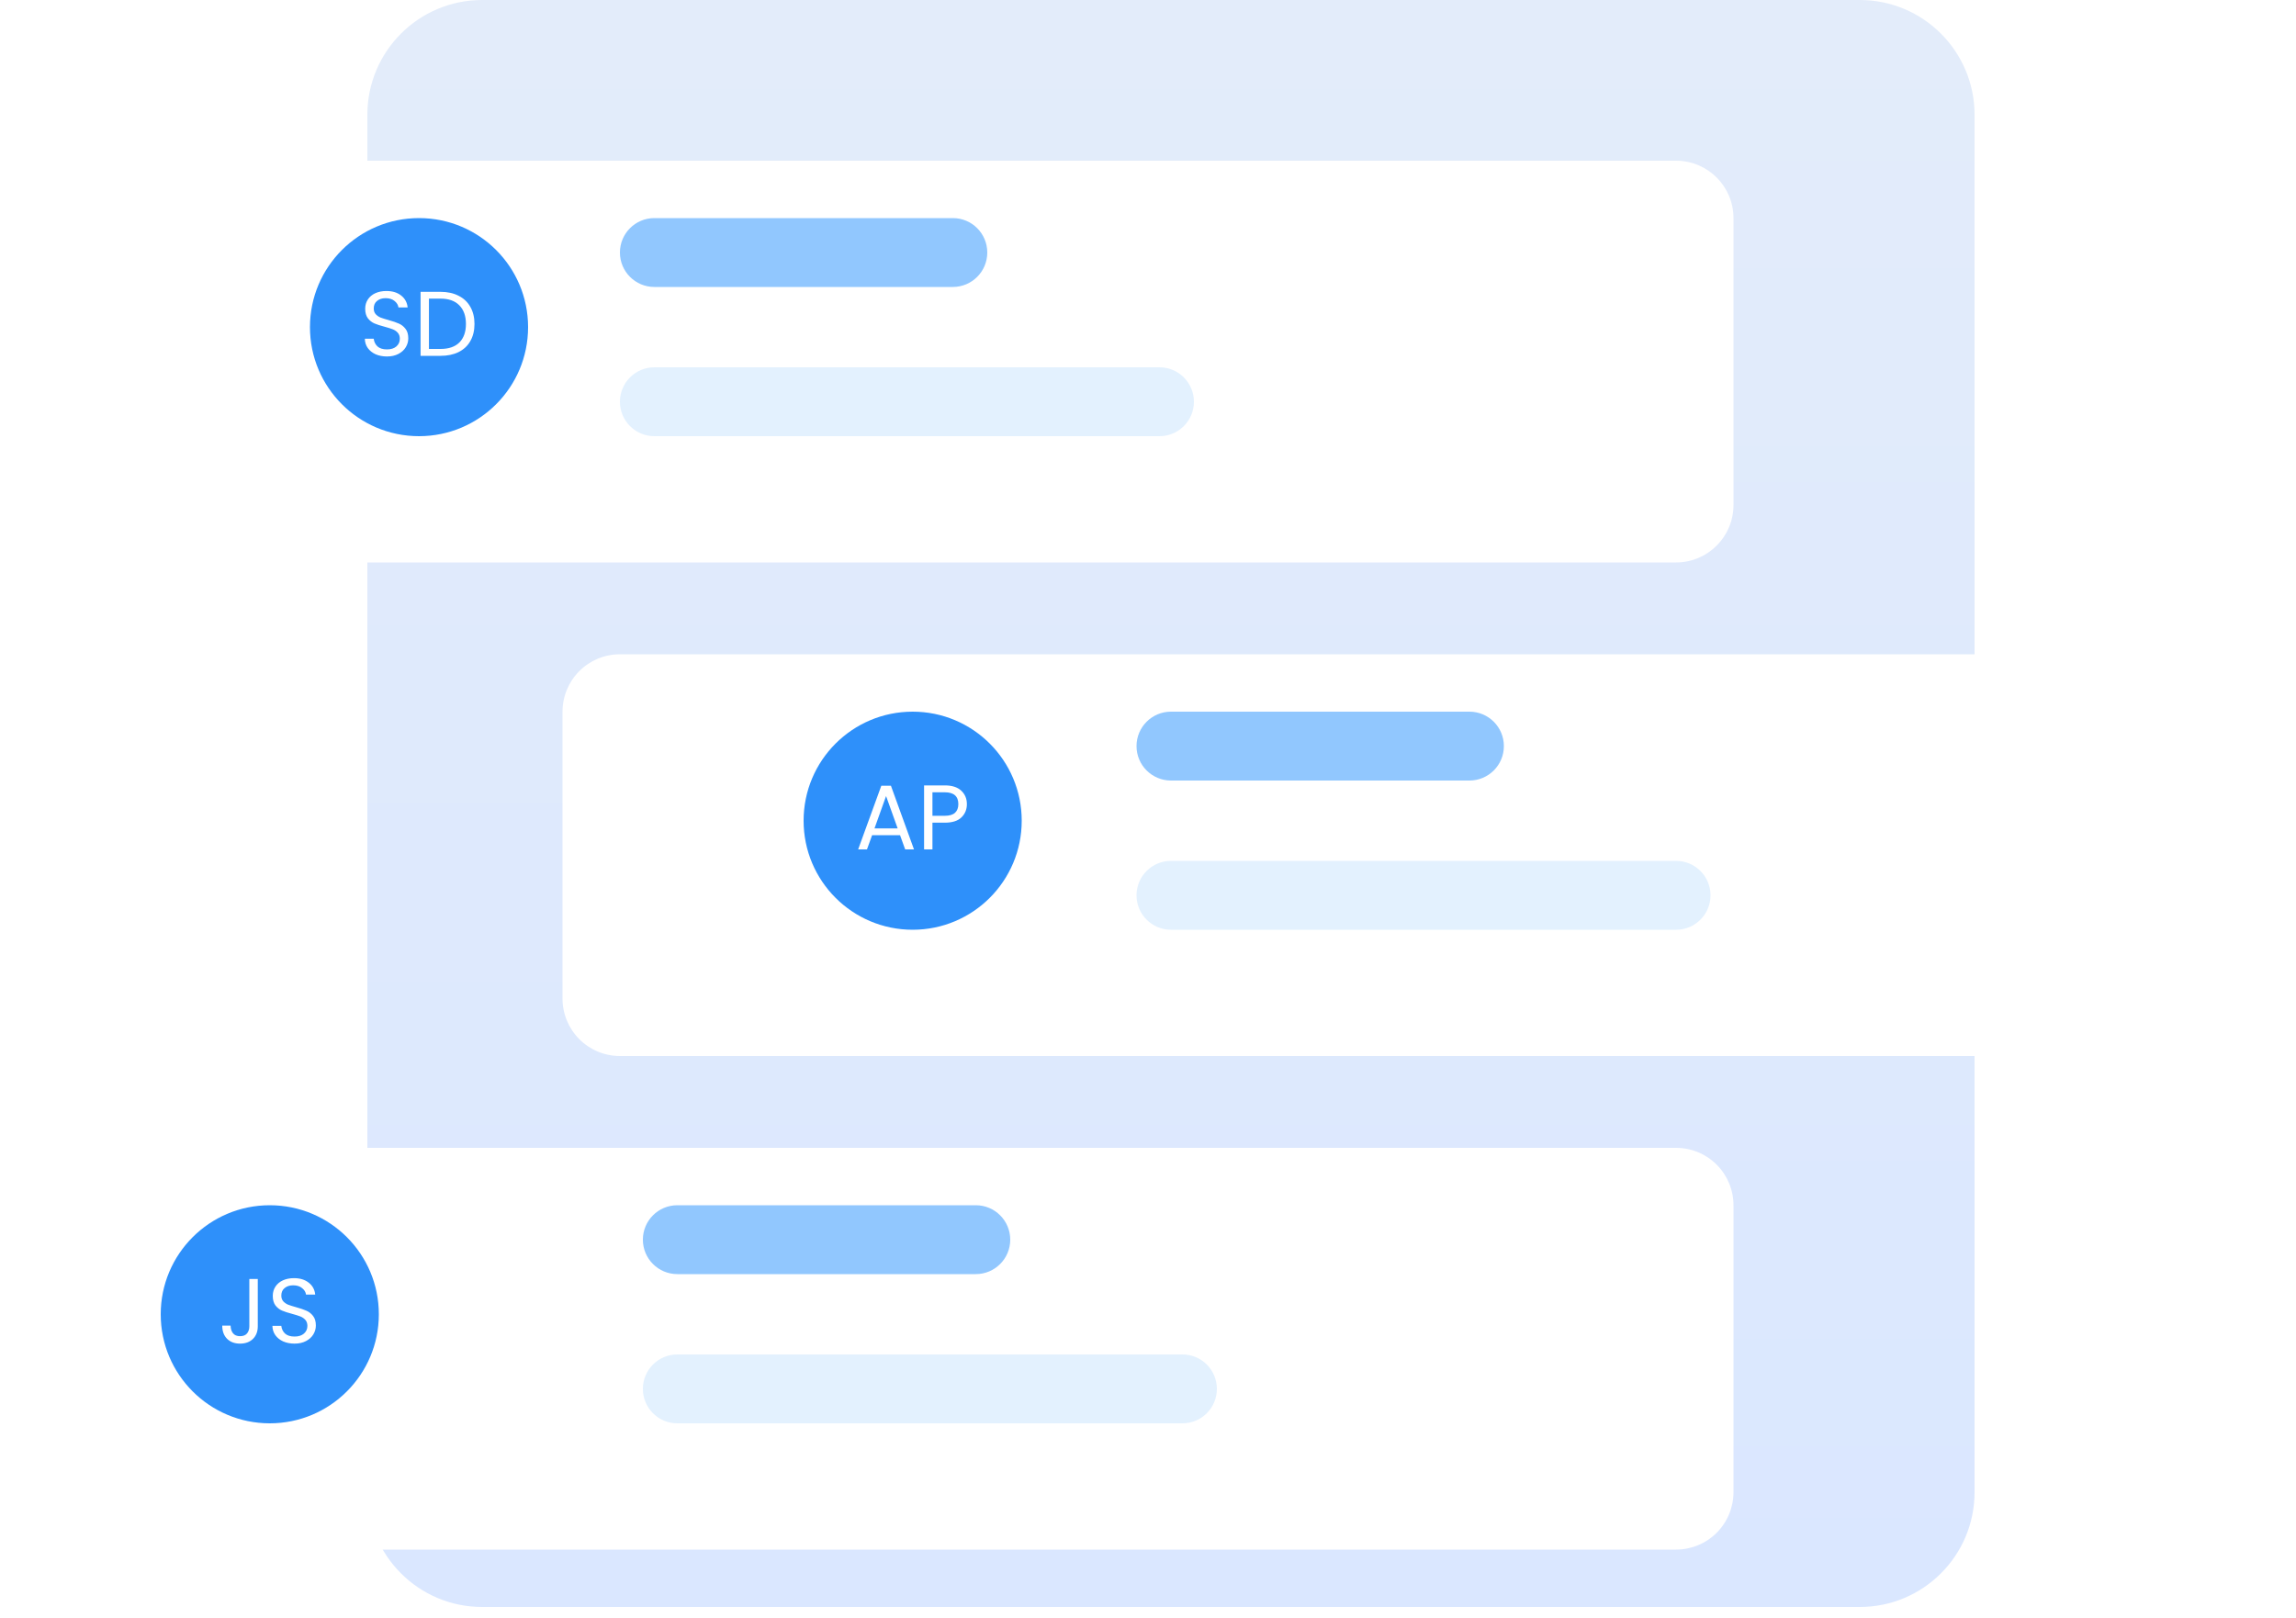 <svg width="200" height="141" viewBox="0 0 200 141" fill="none" xmlns="http://www.w3.org/2000/svg">
<path d="M162 0H42C36.477 0 32 4.477 32 10V130C32 135.523 36.477 140 42 140H162C167.523 140 172 135.523 172 130V10C172 4.477 167.523 0 162 0Z" fill="url(#paint0_linear_5292_464358)"/>
<g filter="url(#filter0_d_5292_464358)">
<path d="M54 54H189C190.326 54 191.598 54.527 192.536 55.465C193.473 56.402 194 57.674 194 59V84C194 85.326 193.473 86.598 192.536 87.535C191.598 88.473 190.326 89 189 89H54C52.674 89 51.402 88.473 50.465 87.535C49.527 86.598 49 85.326 49 84V59C49 57.674 49.527 56.402 50.465 55.465C51.402 54.527 52.674 54 54 54V54Z" fill="white"/>
</g>
<path d="M128 62H102C100.343 62 99 63.343 99 65C99 66.657 100.343 68 102 68H128C129.657 68 131 66.657 131 65C131 63.343 129.657 62 128 62Z" fill="#91C7FE"/>
<path d="M146 75H102C100.343 75 99 76.343 99 78C99 79.657 100.343 81 102 81H146C147.657 81 149 79.657 149 78C149 76.343 147.657 75 146 75Z" fill="#E3F1FE"/>
<path d="M79.5 81C84.747 81 89 76.747 89 71.5C89 66.253 84.747 62 79.5 62C74.253 62 70 66.253 70 71.5C70 76.747 74.253 81 79.5 81Z" fill="#2E90FA"/>
<path d="M78.4 72.76H75.968L75.52 74H74.752L76.768 68.456H77.608L79.616 74H78.848L78.4 72.76ZM78.192 72.168L77.184 69.352L76.176 72.168H78.192ZM84.223 70.056C84.223 70.52 84.063 70.907 83.743 71.216C83.428 71.52 82.946 71.672 82.295 71.672H81.223V74H80.495V68.424H82.295C82.924 68.424 83.402 68.576 83.727 68.88C84.058 69.184 84.223 69.576 84.223 70.056ZM82.295 71.072C82.7 71.072 82.999 70.984 83.191 70.808C83.383 70.632 83.479 70.381 83.479 70.056C83.479 69.368 83.084 69.024 82.295 69.024H81.223V71.072H82.295Z" fill="white"/>
<g filter="url(#filter1_d_5292_464358)">
<path d="M11 97H146C147.326 97 148.598 97.527 149.536 98.465C150.473 99.402 151 100.674 151 102V127C151 128.326 150.473 129.598 149.536 130.536C148.598 131.473 147.326 132 146 132H11C9.674 132 8.402 131.473 7.464 130.536C6.527 129.598 6 128.326 6 127V102C6 100.674 6.527 99.402 7.464 98.465C8.402 97.527 9.674 97 11 97V97Z" fill="white"/>
</g>
<path d="M85 105H59C57.343 105 56 106.343 56 108C56 109.657 57.343 111 59 111H85C86.657 111 88 109.657 88 108C88 106.343 86.657 105 85 105Z" fill="#91C7FE"/>
<path d="M103 118H59C57.343 118 56 119.343 56 121C56 122.657 57.343 124 59 124H103C104.657 124 106 122.657 106 121C106 119.343 104.657 118 103 118Z" fill="#E3F1FE"/>
<path d="M23.5 124C28.747 124 33 119.747 33 114.5C33 109.253 28.747 105 23.5 105C18.253 105 14 109.253 14 114.5C14 119.747 18.253 124 23.5 124Z" fill="#2E90FA"/>
<path d="M22.455 111.424V115.544C22.455 116.003 22.314 116.371 22.031 116.648C21.749 116.92 21.375 117.056 20.911 117.056C20.442 117.056 20.066 116.917 19.783 116.64C19.501 116.357 19.359 115.973 19.359 115.488H20.087C20.093 115.76 20.162 115.981 20.295 116.152C20.434 116.323 20.639 116.408 20.911 116.408C21.183 116.408 21.386 116.328 21.519 116.168C21.653 116.003 21.719 115.795 21.719 115.544V111.424H22.455ZM25.657 117.056C25.289 117.056 24.959 116.992 24.665 116.864C24.377 116.731 24.151 116.549 23.985 116.32C23.82 116.085 23.735 115.816 23.729 115.512H24.505C24.532 115.773 24.639 115.995 24.825 116.176C25.017 116.352 25.295 116.44 25.657 116.44C26.004 116.44 26.276 116.355 26.473 116.184C26.676 116.008 26.777 115.784 26.777 115.512C26.777 115.299 26.719 115.125 26.601 114.992C26.484 114.859 26.337 114.757 26.161 114.688C25.985 114.619 25.748 114.544 25.449 114.464C25.081 114.368 24.785 114.272 24.561 114.176C24.343 114.08 24.153 113.931 23.993 113.728C23.839 113.52 23.761 113.243 23.761 112.896C23.761 112.592 23.839 112.323 23.993 112.088C24.148 111.853 24.364 111.672 24.641 111.544C24.924 111.416 25.247 111.352 25.609 111.352C26.132 111.352 26.559 111.483 26.889 111.744C27.225 112.005 27.415 112.352 27.457 112.784H26.657C26.631 112.571 26.519 112.384 26.321 112.224C26.124 112.059 25.863 111.976 25.537 111.976C25.233 111.976 24.985 112.056 24.793 112.216C24.601 112.371 24.505 112.589 24.505 112.872C24.505 113.075 24.561 113.24 24.673 113.368C24.791 113.496 24.932 113.595 25.097 113.664C25.268 113.728 25.505 113.803 25.809 113.888C26.177 113.989 26.473 114.091 26.697 114.192C26.921 114.288 27.113 114.44 27.273 114.648C27.433 114.851 27.513 115.128 27.513 115.48C27.513 115.752 27.441 116.008 27.297 116.248C27.153 116.488 26.94 116.683 26.657 116.832C26.375 116.981 26.041 117.056 25.657 117.056Z" fill="white"/>
<g filter="url(#filter2_d_5292_464358)">
<path d="M146 11H11C8.239 11 6 13.239 6 16V41C6 43.761 8.239 46 11 46H146C148.761 46 151 43.761 151 41V16C151 13.239 148.761 11 146 11Z" fill="white"/>
</g>
<path d="M83 19H57C55.343 19 54 20.343 54 22C54 23.657 55.343 25 57 25H83C84.657 25 86 23.657 86 22C86 20.343 84.657 19 83 19Z" fill="#91C7FE"/>
<path d="M101 32H57C55.343 32 54 33.343 54 35C54 36.657 55.343 38 57 38H101C102.657 38 104 36.657 104 35C104 33.343 102.657 32 101 32Z" fill="#E3F1FE"/>
<path d="M36.5 38C41.747 38 46 33.747 46 28.5C46 23.253 41.747 19 36.5 19C31.253 19 27 23.253 27 28.5C27 33.747 31.253 38 36.5 38Z" fill="#2E90FA"/>
<path d="M33.708 31.056C33.34 31.056 33.01 30.992 32.716 30.864C32.428 30.731 32.202 30.549 32.036 30.32C31.871 30.085 31.786 29.816 31.78 29.512H32.556C32.583 29.773 32.69 29.995 32.876 30.176C33.068 30.352 33.346 30.44 33.708 30.44C34.055 30.44 34.327 30.355 34.524 30.184C34.727 30.008 34.828 29.784 34.828 29.512C34.828 29.299 34.77 29.125 34.652 28.992C34.535 28.859 34.388 28.757 34.212 28.688C34.036 28.619 33.799 28.544 33.5 28.464C33.132 28.368 32.836 28.272 32.612 28.176C32.394 28.08 32.204 27.931 32.044 27.728C31.89 27.52 31.812 27.243 31.812 26.896C31.812 26.592 31.89 26.323 32.044 26.088C32.199 25.853 32.415 25.672 32.692 25.544C32.975 25.416 33.298 25.352 33.66 25.352C34.183 25.352 34.61 25.483 34.94 25.744C35.276 26.005 35.466 26.352 35.508 26.784H34.708C34.682 26.571 34.57 26.384 34.372 26.224C34.175 26.059 33.914 25.976 33.588 25.976C33.284 25.976 33.036 26.056 32.844 26.216C32.652 26.371 32.556 26.589 32.556 26.872C32.556 27.075 32.612 27.24 32.724 27.368C32.842 27.496 32.983 27.595 33.148 27.664C33.319 27.728 33.556 27.803 33.86 27.888C34.228 27.989 34.524 28.091 34.748 28.192C34.972 28.288 35.164 28.44 35.324 28.648C35.484 28.851 35.564 29.128 35.564 29.48C35.564 29.752 35.492 30.008 35.348 30.248C35.204 30.488 34.991 30.683 34.708 30.832C34.426 30.981 34.092 31.056 33.708 31.056ZM38.371 25.424C38.98 25.424 39.505 25.539 39.947 25.768C40.395 25.992 40.737 26.315 40.971 26.736C41.212 27.157 41.331 27.653 41.331 28.224C41.331 28.795 41.212 29.291 40.971 29.712C40.737 30.128 40.395 30.448 39.947 30.672C39.505 30.891 38.98 31 38.371 31H36.636V25.424H38.371ZM38.371 30.4C39.092 30.4 39.641 30.211 40.02 29.832C40.398 29.448 40.587 28.912 40.587 28.224C40.587 27.531 40.395 26.989 40.011 26.6C39.633 26.211 39.086 26.016 38.371 26.016H37.364V30.4H38.371Z" fill="white"/>
<defs>
<filter id="filter0_d_5292_464358" x="43" y="51" width="157" height="47" filterUnits="userSpaceOnUse" color-interpolation-filters="sRGB">
<feFlood flood-opacity="0" result="BackgroundImageFix"/>
<feColorMatrix in="SourceAlpha" type="matrix" values="0 0 0 0 0 0 0 0 0 0 0 0 0 0 0 0 0 0 127 0" result="hardAlpha"/>
<feOffset dy="3"/>
<feGaussianBlur stdDeviation="3"/>
<feColorMatrix type="matrix" values="0 0 0 0 0 0 0 0 0 0 0 0 0 0 0 0 0 0 0.161 0"/>
<feBlend mode="normal" in2="BackgroundImageFix" result="effect1_dropShadow_5292_464358"/>
<feBlend mode="normal" in="SourceGraphic" in2="effect1_dropShadow_5292_464358" result="shape"/>
</filter>
<filter id="filter1_d_5292_464358" x="0" y="94" width="157" height="47" filterUnits="userSpaceOnUse" color-interpolation-filters="sRGB">
<feFlood flood-opacity="0" result="BackgroundImageFix"/>
<feColorMatrix in="SourceAlpha" type="matrix" values="0 0 0 0 0 0 0 0 0 0 0 0 0 0 0 0 0 0 127 0" result="hardAlpha"/>
<feOffset dy="3"/>
<feGaussianBlur stdDeviation="3"/>
<feColorMatrix type="matrix" values="0 0 0 0 0 0 0 0 0 0 0 0 0 0 0 0 0 0 0.161 0"/>
<feBlend mode="normal" in2="BackgroundImageFix" result="effect1_dropShadow_5292_464358"/>
<feBlend mode="normal" in="SourceGraphic" in2="effect1_dropShadow_5292_464358" result="shape"/>
</filter>
<filter id="filter2_d_5292_464358" x="0" y="8" width="157" height="47" filterUnits="userSpaceOnUse" color-interpolation-filters="sRGB">
<feFlood flood-opacity="0" result="BackgroundImageFix"/>
<feColorMatrix in="SourceAlpha" type="matrix" values="0 0 0 0 0 0 0 0 0 0 0 0 0 0 0 0 0 0 127 0" result="hardAlpha"/>
<feOffset dy="3"/>
<feGaussianBlur stdDeviation="3"/>
<feColorMatrix type="matrix" values="0 0 0 0 0 0 0 0 0 0 0 0 0 0 0 0 0 0 0.161 0"/>
<feBlend mode="normal" in2="BackgroundImageFix" result="effect1_dropShadow_5292_464358"/>
<feBlend mode="normal" in="SourceGraphic" in2="effect1_dropShadow_5292_464358" result="shape"/>
</filter>
<linearGradient id="paint0_linear_5292_464358" x1="102" y1="0" x2="102" y2="140" gradientUnits="userSpaceOnUse">
<stop stop-color="#E3ECFA"/>
<stop offset="1" stop-color="#DAE7FF"/>
</linearGradient>
</defs>
</svg>
